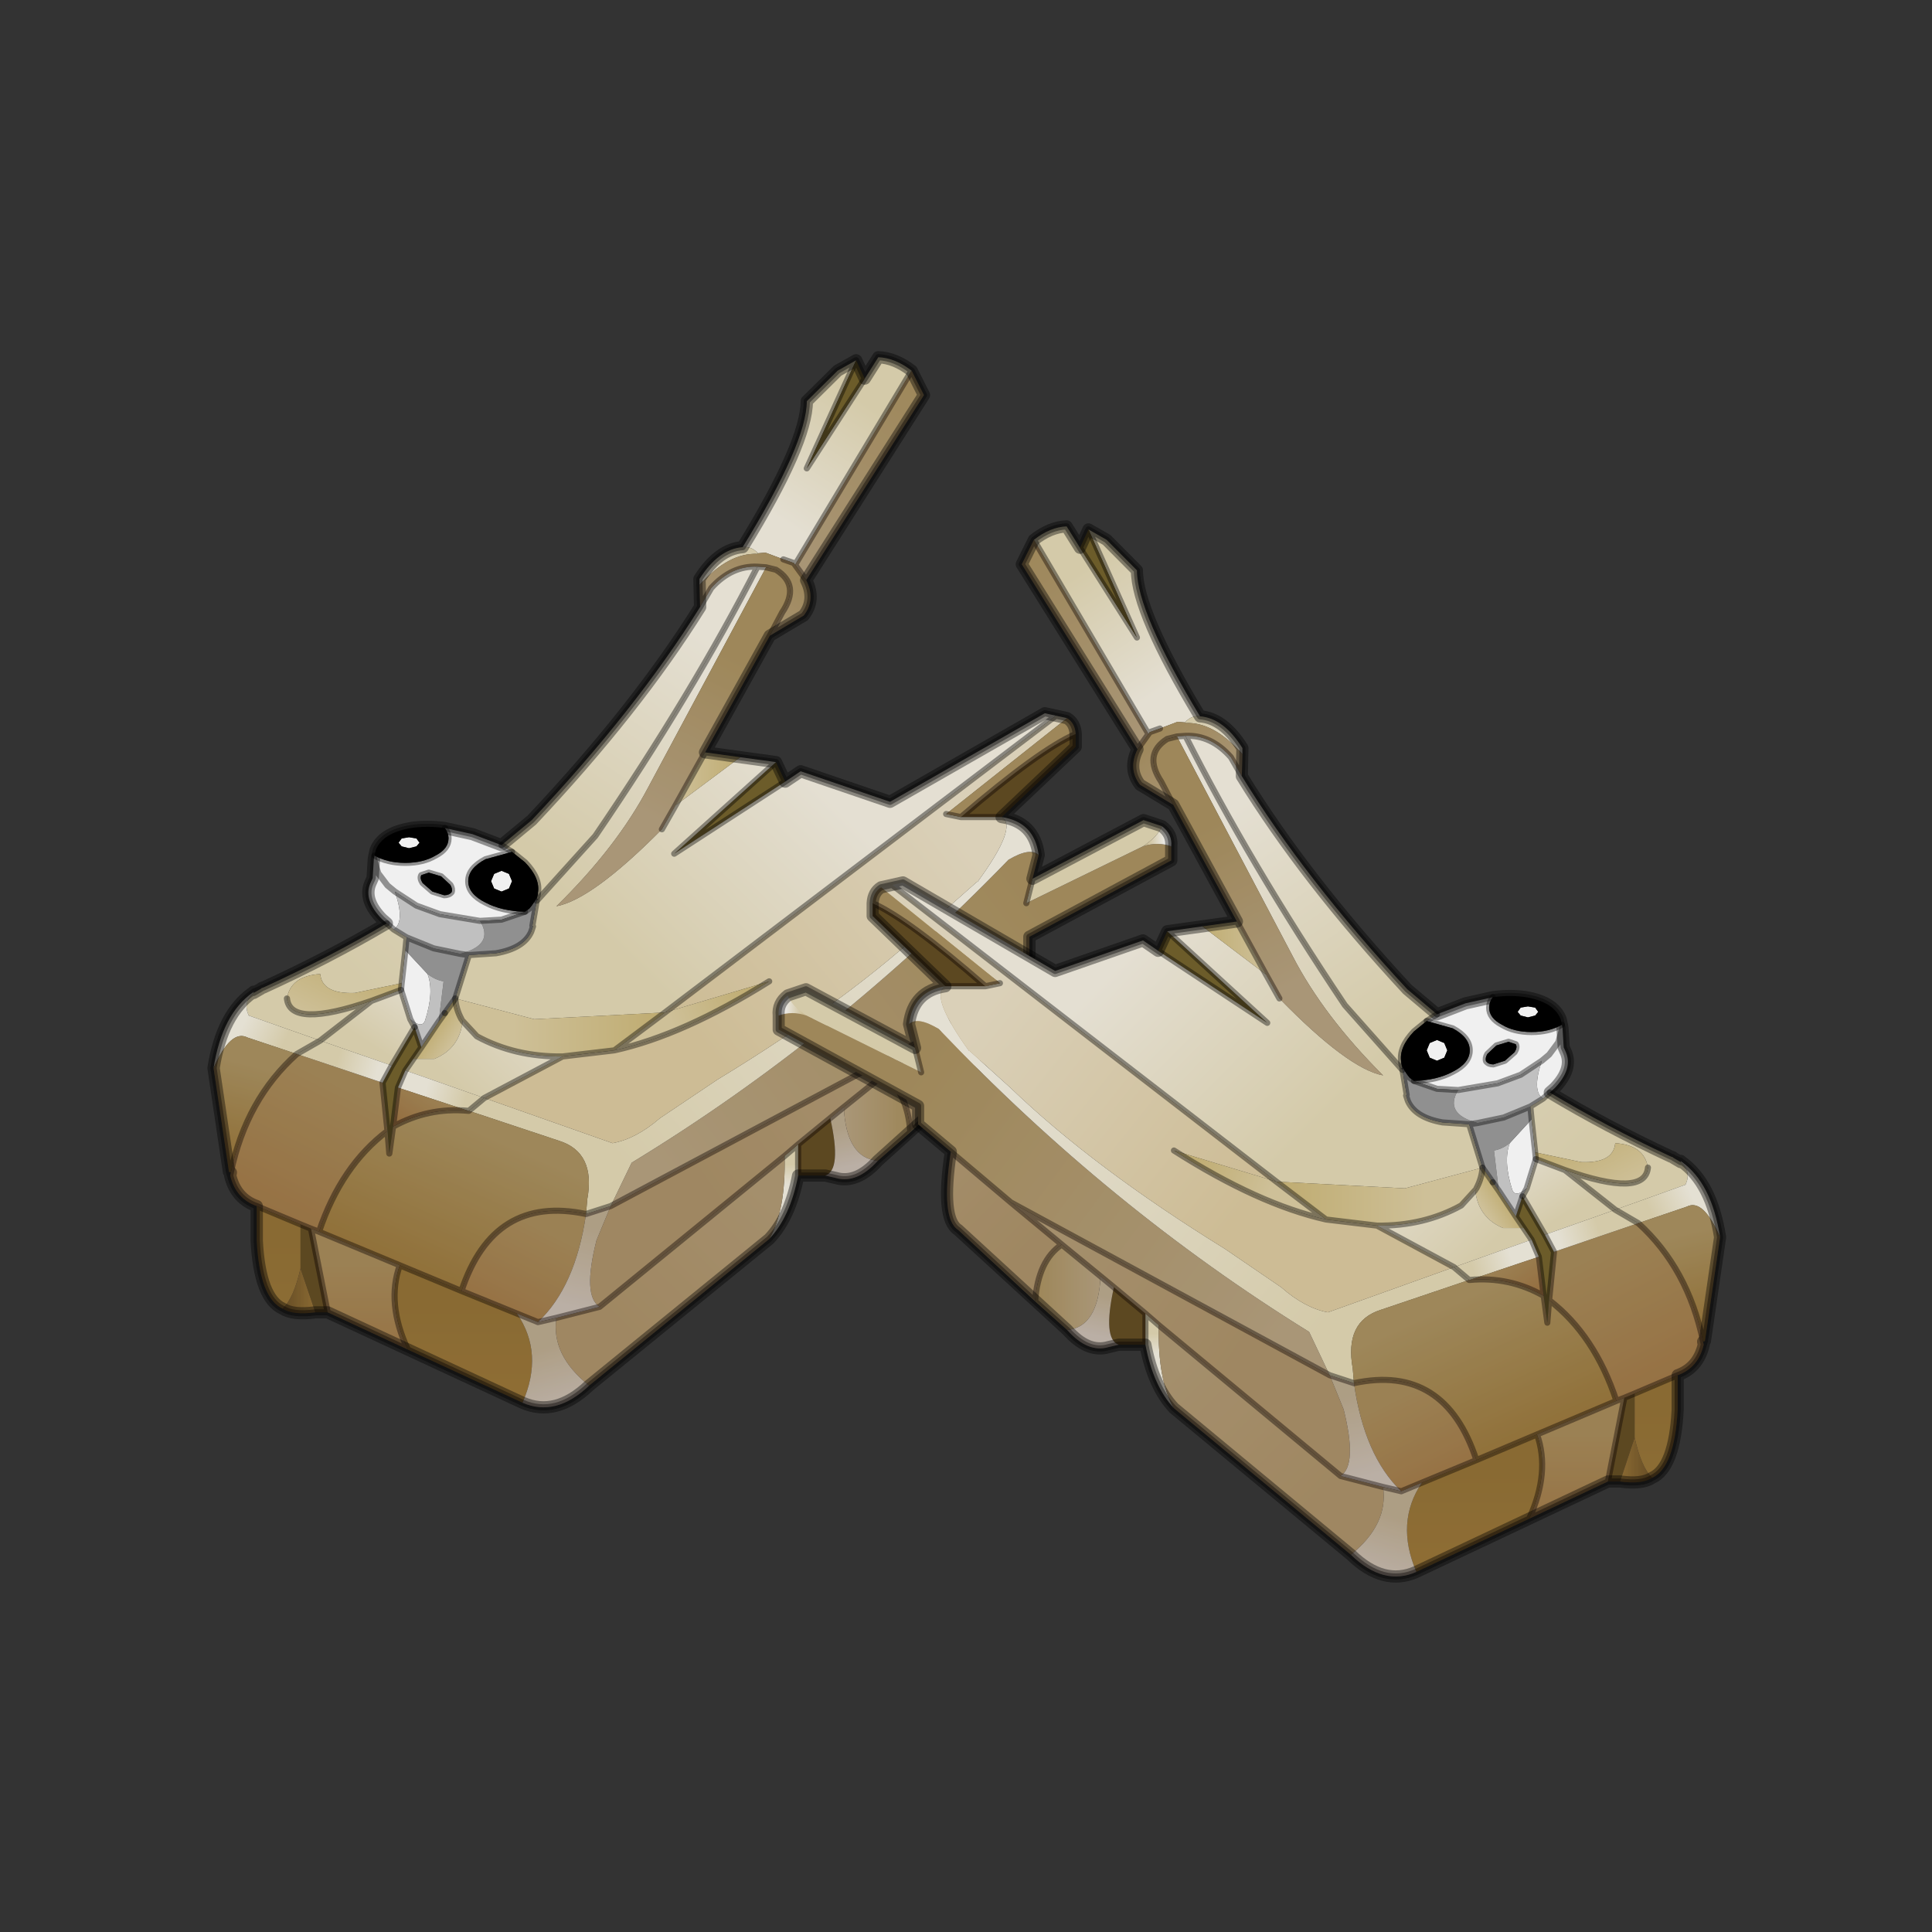 <?xml version="1.0" encoding="UTF-8" standalone="no"?>
<svg xmlns:xlink="http://www.w3.org/1999/xlink" height="440.0px" width="440.0px" xmlns="http://www.w3.org/2000/svg">
  <rect width="100%" height="100%" fill="#333333" stroke="none"/>
  <g transform="matrix(10.0, 0.0, 0.0, 10.0, 0.0, 0.0)">
    <use height="44.0" transform="matrix(0.909, 0.0, 0.0, 0.909, 2.0, 2.0)" width="44.0" xlink:href="#sprite0"/>
  </g>
  <defs>
    <g id="sprite0" transform="matrix(1.0, 0.0, 0.0, 1.0, 0.0, 0.0)">
      <use height="44.0" transform="matrix(1.0, 0.0, 0.0, 1.0, 0.0, 0.0)" width="44.0" xlink:href="#shape0"/>
      <use height="100.85" transform="matrix(0.309, 0.0, 0.0, 0.306, 2.996, 6.597)" width="123.15" xlink:href="#sprite1"/>
    </g>
    <g id="shape0" transform="matrix(1.0, 0.0, 0.0, 1.0, 0.0, 0.0)">
      <path d="M44.0 44.0 L0.0 44.0 0.0 0.0 44.0 0.0 44.0 44.0" fill="#43adca" fill-opacity="0.0" fill-rule="evenodd" stroke="none"/>
    </g>
    <g id="sprite1" transform="matrix(1.0, 0.0, 0.0, 1.0, 0.5, 0.5)">
      <use height="87.0" transform="matrix(1.0, 0.0, 0.0, 1.0, -0.5, -0.5)" width="78.65" xlink:href="#sprite2"/>
      <use height="87.0" transform="matrix(-0.983, 0.0, 0.0, 1.0, 122.643, 13.35)" width="78.65" xlink:href="#sprite2"/>
    </g>
    <g id="sprite2" transform="matrix(1.0, 0.0, 0.0, 1.0, 39.3, 43.5)">
      <use height="87.0" transform="matrix(1.0, 0.0, 0.0, 1.0, -39.3, -43.5)" width="78.65" xlink:href="#shape1"/>
    </g>
    <g id="shape1" transform="matrix(1.0, 0.0, 0.0, 1.0, 39.3, 43.5)">
      <path d="M4.1 -27.45 Q9.3 -36.0 9.3 -39.4 L11.8 -41.9 13.3 -42.75 9.3 -33.9 14.0 -41.25 15.1 -43.0 Q16.45 -42.95 17.8 -41.9 L8.35 -26.0 8.25 -26.15 7.4 -26.45 5.95 -27.0 5.35 -26.95 5.3 -27.0 Q4.75 -27.55 4.1 -27.45" fill="url(#gradient0)" fill-rule="evenodd" stroke="none"/>
      <path d="M17.8 -41.9 L18.8 -39.9 9.25 -24.75 8.35 -26.0 17.8 -41.9" fill="url(#gradient1)" fill-rule="evenodd" stroke="none"/>
      <path d="M6.8 -9.85 L7.55 -8.25 -1.45 -2.35 6.8 -9.85 M31.1 -12.15 L31.1 -11.1 25.1 -5.35 21.8 -5.35 Q28.15 -10.85 31.1 -12.15 M10.8 24.0 L8.6 24.0 8.6 21.45 11.2 19.3 Q12.15 23.55 10.8 24.0 M-29.55 35.2 L-30.55 35.2 -31.75 31.6 -31.75 28.0 -30.9 28.35 -29.55 35.2 M13.3 -42.75 L14.0 -41.25 9.3 -33.9 13.3 -42.75 M-22.5 11.85 L-21.95 13.5 -22.6 14.45 -23.25 15.4 -23.85 16.8 -24.25 20.0 -24.55 22.2 -24.7 20.35 -25.1 16.4 -24.35 15.0 -22.5 11.85" fill="#6c5c2a" fill-rule="evenodd" stroke="none"/>
      <path d="M0.6 -24.35 L0.6 -24.85 Q2.15 -27.3 4.1 -27.45 4.75 -27.55 5.3 -27.0 L5.35 -26.95 5.3 -26.9 Q2.95 -27.0 0.6 -24.35" fill="url(#gradient2)" fill-rule="evenodd" stroke="none"/>
      <path d="M9.25 -24.75 Q10.05 -23.15 9.05 -21.85 L6.3 -20.2 7.3 -22.1 Q8.8 -24.35 6.8 -25.6 L6.0 -25.8 5.3 -25.85 Q3.2 -25.95 1.55 -24.1 L0.65 -22.55 0.6 -24.35 Q2.95 -27.0 5.3 -26.9 L5.35 -26.95 5.95 -27.0 7.4 -26.45 8.25 -26.15 8.35 -26.0 9.25 -24.75" fill="url(#gradient3)" fill-rule="evenodd" stroke="none"/>
      <path d="M3.9 -10.25 L6.8 -9.85 -1.45 -2.35 7.55 -8.25 8.8 -9.1 16.05 -6.6 28.6 -13.85 29.5 -13.65 -2.2 10.65 -12.8 11.2 -19.2 9.5 -18.1 5.95 -15.9 5.8 Q-13.65 5.4 -13.05 4.05 L-12.9 3.6 -12.95 3.55 -12.6 1.5 -12.5 1.4 -7.85 -3.8 Q0.05 -15.5 5.3 -25.85 L6.0 -25.8 -3.55 -7.8 Q-6.1 -2.9 -11.0 1.95 -8.1 1.4 -2.45 -4.35 L-1.35 -6.3 3.9 -10.25" fill="url(#gradient4)" fill-rule="evenodd" stroke="none"/>
      <path d="M6.3 -20.2 L1.05 -10.65 -1.35 -6.3 -2.45 -4.35 Q-8.1 1.4 -11.0 1.95 -6.1 -2.9 -3.55 -7.8 L6.0 -25.8 6.8 -25.6 Q8.8 -24.35 7.3 -22.1 L6.3 -20.2" fill="url(#gradient5)" fill-rule="evenodd" stroke="none"/>
      <path d="M-15.45 -3.05 L-13.0 -5.1 Q-4.55 -14.15 0.65 -22.55 L1.55 -24.1 Q3.2 -25.95 5.3 -25.85 0.05 -15.5 -7.85 -3.8 L-12.5 1.4 -12.6 1.3 -12.55 1.15 -12.5 0.95 -12.5 0.85 Q-12.3 -0.35 -13.55 -1.65 L-14.6 -2.5 -15.45 -3.05" fill="url(#gradient6)" fill-rule="evenodd" stroke="none"/>
      <path d="M1.05 -10.65 L3.9 -10.25 -1.35 -6.3 1.05 -10.65" fill="url(#gradient7)" fill-rule="evenodd" stroke="none"/>
      <path d="M28.1 -2.25 L27.6 -0.3 27.1 1.7 36.55 -2.95 Q37.75 -3.35 38.85 -2.95 L38.85 -1.8 27.35 4.45 27.35 5.95 24.65 8.2 19.7 12.35 -6.6 26.5 -4.9 22.95 Q11.6 12.8 25.65 -1.85 27.4 -2.9 28.1 -2.25" fill="url(#gradient8)" fill-rule="evenodd" stroke="none"/>
      <path d="M25.1 -5.35 Q27.75 -4.95 28.1 -2.25 27.4 -2.9 25.65 -1.85 11.6 12.8 -4.9 22.95 L-6.6 26.5 -8.6 27.15 -8.5 25.95 Q-7.8 22.1 -10.8 21.15 L-18.1 18.7 -16.85 17.65 -6.45 21.35 Q-4.55 21.0 -2.6 19.3 L2.05 16.15 Q12.9 9.5 19.75 2.95 L23.1 -0.05 23.15 -0.05 Q26.45 -4.6 25.1 -5.35" fill="url(#gradient9)" fill-rule="evenodd" stroke="none"/>
      <path d="M29.5 -13.65 L30.4 -13.45 20.6 -5.6 21.8 -5.35 25.1 -5.35 Q26.45 -4.6 23.15 -0.05 L23.1 -0.05 19.75 2.95 Q12.9 9.5 2.05 16.15 L-2.6 19.3 Q-4.55 21.0 -6.45 21.35 L-16.85 17.65 -10.5 14.25 -6.3 13.75 Q-0.7 12.5 6.25 8.1 L-2.2 10.65 29.5 -13.65" fill="url(#gradient10)" fill-rule="evenodd" stroke="none"/>
      <path d="M30.4 -13.45 Q31.05 -13.05 31.1 -12.15 28.15 -10.85 21.8 -5.35 L20.6 -5.6 30.4 -13.45" fill="#c0ad73" fill-rule="evenodd" stroke="none"/>
      <path d="M38.1 -4.6 Q38.95 -3.95 38.85 -2.95 37.75 -3.35 36.55 -2.95 37.75 -3.75 38.1 -4.6" fill="url(#gradient11)" fill-rule="evenodd" stroke="none"/>
      <path d="M27.6 -0.3 L36.6 -5.1 38.1 -4.6 Q37.75 -3.75 36.55 -2.95 L27.1 1.7 27.6 -0.3 M-35.6 9.0 L-35.55 8.95 -35.55 9.05 -35.6 9.0" fill="#d4caa9" fill-rule="evenodd" stroke="none"/>
      <path d="M24.65 8.2 Q25.5 13.7 24.05 14.6 L17.7 20.45 Q17.45 17.1 15.5 15.8 L19.7 12.35 24.65 8.2" fill="url(#gradient12)" fill-rule="evenodd" stroke="none"/>
      <path d="M8.6 24.0 Q7.95 27.4 6.25 29.2 7.6 26.9 7.5 22.4 L8.6 21.45 8.6 24.0" fill="url(#gradient13)" fill-rule="evenodd" stroke="none"/>
      <path d="M-6.6 26.5 L19.7 12.35 15.5 15.8 12.3 18.4 11.2 19.3 8.6 21.45 7.5 22.4 -7.5 34.75 Q-8.9 33.85 -7.75 29.3 L-6.6 26.5" fill="url(#gradient14)" fill-rule="evenodd" stroke="none"/>
      <path d="M17.7 20.45 L15.05 22.8 Q12.5 22.55 12.3 18.4 L15.5 15.8 Q17.45 17.1 17.7 20.45" fill="url(#gradient15)" fill-rule="evenodd" stroke="none"/>
      <path d="M15.05 22.8 Q13.35 24.7 11.65 24.2 L10.8 24.0 Q12.15 23.55 11.2 19.3 L12.3 18.4 Q12.5 22.55 15.05 22.8" fill="url(#gradient16)" fill-rule="evenodd" stroke="none"/>
      <path d="M6.25 29.2 L-8.35 41.2 Q-11.45 38.7 -11.0 35.65 L-7.5 34.75 7.5 22.4 Q7.6 26.9 6.25 29.2" fill="url(#gradient17)" fill-rule="evenodd" stroke="none"/>
      <path d="M-24.75 3.35 L-25.15 3.0 Q-26.65 1.45 -26.1 0.1 L-25.9 -0.35 -25.8 -1.95 -25.75 -2.2 Q-24.7 -1.6 -23.25 -1.6 -21.8 -1.6 -20.8 -2.2 -19.75 -2.75 -19.75 -3.6 -19.75 -4.05 -20.05 -4.45 L-17.8 -3.95 -15.45 -3.05 -14.6 -2.5 -16.75 -1.9 Q-18.15 -1.15 -18.15 -0.1 -18.15 0.95 -16.75 1.65 -15.45 2.35 -13.55 2.4 L-15.45 3.05 -17.2 3.15 -20.45 2.6 -22.35 1.9 -24.1 0.75 Q-23.25 3.25 -24.2 3.85 L-24.75 3.35 M-25.8 -1.95 L-25.45 -0.75 -24.7 0.25 -24.1 0.75 -24.7 0.25 -25.45 -0.75 -25.8 -1.95 M-22.1 -3.25 L-22.35 -2.95 -22.95 -2.8 -23.55 -2.95 -23.8 -3.25 -23.55 -3.6 -22.95 -3.7 -22.35 -3.6 -22.1 -3.25 M-20.35 -0.5 L-21.35 -0.8 -21.95 -0.6 Q-22.1 -0.35 -21.85 0.05 L-21.05 0.75 -20.1 1.05 Q-19.7 1.05 -19.5 0.8 -19.4 0.55 -19.6 0.2 L-20.35 -0.5 M-15.45 -0.95 L-14.85 -0.7 -14.6 -0.1 -14.85 0.5 -15.45 0.75 -16.05 0.5 -16.3 -0.1 -16.05 -0.7 -15.45 -0.95 M-23.25 5.55 L-21.45 7.5 Q-20.9 8.95 -21.65 11.3 -21.9 12.0 -22.85 11.2 L-23.6 8.8 -23.55 8.25 -23.25 5.55" fill="#f0f0f0" fill-rule="evenodd" stroke="none"/>
      <path d="M-12.6 1.5 L-12.95 3.55 -12.9 3.6 -13.05 4.05 Q-13.65 5.4 -15.9 5.8 L-18.1 5.95 -19.2 9.5 -20.05 10.7 -20.55 11.4 -20.15 8.1 Q-20.8 8.0 -21.45 7.5 L-23.25 5.55 -23.15 4.5 -20.95 5.4 -18.8 5.85 Q-16.0 5.1 -17.2 3.15 L-15.45 3.05 -13.55 2.4 -13.2 2.15 -13.0 1.9 -12.6 1.3 -12.6 1.5 M-18.1 5.95 L-18.8 5.85 -18.1 5.95" fill="#909090" fill-rule="evenodd" stroke="none"/>
      <path d="M-25.75 -2.2 L-25.65 -2.65 Q-25.1 -4.05 -22.8 -4.45 -21.5 -4.65 -20.05 -4.45 -19.75 -4.05 -19.75 -3.6 -19.75 -2.75 -20.8 -2.2 -21.8 -1.6 -23.25 -1.6 -24.7 -1.6 -25.75 -2.2 M-22.1 -3.25 L-22.35 -3.6 -22.95 -3.7 -23.55 -3.6 -23.8 -3.25 -23.55 -2.95 -22.95 -2.8 -22.35 -2.95 -22.1 -3.25 M-20.35 -0.5 L-19.6 0.2 Q-19.4 0.55 -19.5 0.8 -19.7 1.05 -20.1 1.05 L-21.05 0.75 -21.85 0.05 Q-22.1 -0.35 -21.95 -0.6 L-21.35 -0.8 -20.35 -0.5 M-15.45 -0.95 L-16.05 -0.7 -16.3 -0.1 -16.05 0.5 -15.45 0.75 -14.85 0.5 -14.6 -0.1 -14.85 -0.7 -15.45 -0.95 M-13.55 2.4 Q-15.45 2.35 -16.75 1.65 -18.15 0.95 -18.15 -0.1 -18.15 -1.15 -16.75 -1.9 L-14.6 -2.5 -13.55 -1.65 Q-12.3 -0.35 -12.5 0.85 L-12.5 0.95 -12.55 1.15 -12.6 1.3 -13.0 1.9 -13.2 2.15 -13.55 2.4" fill="#000000" fill-rule="evenodd" stroke="none"/>
      <path d="M-17.2 3.15 Q-16.0 5.1 -18.8 5.85 L-20.95 5.4 -23.15 4.5 -24.2 3.85 Q-23.25 3.25 -24.1 0.75 L-22.35 1.9 -20.45 2.6 -17.2 3.15 M-21.45 7.5 Q-20.8 8.0 -20.15 8.1 L-20.55 11.4 -21.95 13.5 -22.5 11.85 -22.85 11.2 Q-21.9 12.0 -21.65 11.3 -20.9 8.95 -21.45 7.5" fill="#c0c0c0" fill-rule="evenodd" stroke="none"/>
      <path d="M-19.2 9.5 L-12.8 11.2 -2.2 10.65 -6.3 13.75 -10.5 14.25 Q-14.35 14.3 -17.45 12.6 L-18.6 11.35 -18.7 11.2 Q-19.15 10.35 -19.2 9.5" fill="url(#gradient18)" fill-rule="evenodd" stroke="none"/>
      <path d="M-20.05 10.7 L-19.2 9.5 Q-19.15 10.35 -18.7 11.2 L-18.6 11.35 Q-18.85 13.6 -20.9 14.45 L-22.6 14.45 -21.95 13.5 -20.55 11.4 -20.05 10.7" fill="url(#gradient19)" fill-rule="evenodd" stroke="none"/>
      <path d="M-18.6 11.35 L-17.45 12.6 Q-14.35 14.3 -10.5 14.25 L-16.85 17.65 -23.25 15.4 -22.6 14.45 -20.9 14.45 Q-18.85 13.6 -18.6 11.35" fill="url(#gradient20)" fill-rule="evenodd" stroke="none"/>
      <path d="M-18.1 18.7 L-10.8 21.15 Q-7.8 22.1 -8.5 25.95 L-8.6 27.15 Q-16.1 25.55 -18.7 33.45 L-23.7 31.35 -30.25 28.6 Q-28.45 23.2 -24.7 20.35 L-24.55 22.2 -24.25 20.0 Q-21.4 18.4 -18.15 18.7 L-18.1 18.7" fill="url(#gradient21)" fill-rule="evenodd" stroke="none"/>
      <path d="M-16.85 17.65 L-18.1 18.7 -18.15 18.7 -23.85 16.8 -23.25 15.4 -16.85 17.65" fill="url(#gradient22)" fill-rule="evenodd" stroke="none"/>
      <path d="M-6.3 13.75 L-2.2 10.65 6.25 8.1 Q-0.7 12.5 -6.3 13.75" fill="url(#gradient23)" fill-rule="evenodd" stroke="none"/>
      <path d="M-34.95 8.7 L-34.9 8.65 -34.75 8.6 Q-29.45 6.15 -24.75 3.35 L-24.2 3.85 -23.15 4.5 -23.25 5.55 -23.55 8.25 -27.35 9.05 Q-30.0 9.15 -30.15 7.5 -32.55 7.65 -32.85 9.5 -32.6 12.0 -26.0 9.7 L-30.15 12.95 -35.95 10.9 Q-36.45 9.8 -35.55 9.05 L-34.95 8.7" fill="url(#gradient24)" fill-rule="evenodd" stroke="none"/>
      <path d="M-32.85 9.5 Q-32.55 7.65 -30.15 7.5 -30.0 9.15 -27.35 9.05 L-23.55 8.25 -23.6 8.8 -26.0 9.7 Q-32.6 12.0 -32.85 9.5" fill="url(#gradient25)" fill-rule="evenodd" stroke="none"/>
      <path d="M-26.0 9.7 L-23.6 8.8 -22.85 11.2 -22.5 11.85 -24.35 15.0 -30.15 12.95 -26.0 9.7" fill="url(#gradient26)" fill-rule="evenodd" stroke="none"/>
      <path d="M-38.8 15.2 Q-38.1 10.75 -35.6 9.0 L-35.55 9.05 Q-36.45 9.8 -35.95 10.9 L-30.15 12.95 -32.05 14.05 -36.05 12.7 Q-37.4 12.0 -38.8 15.2" fill="url(#gradient27)" fill-rule="evenodd" stroke="none"/>
      <path d="M-37.55 23.7 L-38.8 15.2 Q-37.4 12.0 -36.05 12.7 L-32.05 14.05 Q-36.15 17.75 -37.4 23.75 L-37.55 23.7" fill="url(#gradient28)" fill-rule="evenodd" stroke="none"/>
      <path d="M-35.3 26.5 Q-37.0 25.9 -37.45 24.0 L-37.4 23.75 Q-36.15 17.75 -32.05 14.05 L-25.1 16.4 -24.7 20.35 Q-28.45 23.2 -30.25 28.6 L-30.9 28.35 -31.75 28.0 -35.3 26.5" fill="url(#gradient29)" fill-rule="evenodd" stroke="none"/>
      <path d="M-24.35 15.0 L-25.1 16.4 -32.05 14.05 -30.15 12.95 -24.35 15.0" fill="url(#gradient30)" fill-rule="evenodd" stroke="none"/>
      <path d="M-24.25 20.0 L-23.85 16.8 -18.15 18.7 Q-21.4 18.4 -24.25 20.0" fill="url(#gradient31)" fill-rule="evenodd" stroke="none"/>
      <path d="M-23.05 38.25 L-29.55 35.2 -30.9 28.35 -30.25 28.6 -23.7 31.35 Q-24.8 34.45 -23.05 38.25" fill="url(#gradient32)" fill-rule="evenodd" stroke="none"/>
      <path d="M-30.55 35.2 Q-32.35 35.45 -33.2 34.9 -32.3 34.05 -31.75 31.6 L-30.55 35.2" fill="url(#gradient33)" fill-rule="evenodd" stroke="none"/>
      <path d="M-33.2 34.9 Q-35.05 34.05 -35.3 29.35 L-35.3 26.5 -31.75 28.0 -31.75 31.6 Q-32.3 34.05 -33.2 34.9" fill="url(#gradient34)" fill-rule="evenodd" stroke="none"/>
      <path d="M-13.75 42.6 L-23.05 38.25 Q-24.8 34.45 -23.7 31.35 L-18.7 33.45 -14.2 35.3 Q-12.0 38.55 -13.75 42.6" fill="url(#gradient35)" fill-rule="evenodd" stroke="none"/>
      <path d="M-18.7 33.45 Q-16.1 25.55 -8.6 27.15 -9.45 33.1 -12.5 36.0 L-14.2 35.3 -18.7 33.45" fill="url(#gradient36)" fill-rule="evenodd" stroke="none"/>
      <path d="M-8.6 27.15 L-6.6 26.5 -7.75 29.3 Q-8.9 33.85 -7.5 34.75 L-11.0 35.65 -12.5 36.0 Q-9.45 33.1 -8.6 27.15" fill="url(#gradient37)" fill-rule="evenodd" stroke="none"/>
      <path d="M-8.35 41.2 Q-11.05 43.8 -13.75 42.6 -12.0 38.55 -14.2 35.3 L-12.5 36.0 -11.0 35.65 Q-11.45 38.7 -8.35 41.2" fill="url(#gradient38)" fill-rule="evenodd" stroke="none"/>
      <path d="M17.8 -41.9 L18.8 -39.9 9.25 -24.75 Q10.05 -23.15 9.05 -21.85 L6.3 -20.2 1.05 -10.65 3.9 -10.25 6.8 -9.85 7.55 -8.25 8.8 -9.1 16.05 -6.6 28.6 -13.85 29.5 -13.65 30.4 -13.45 Q31.05 -13.05 31.1 -12.15 L31.1 -11.1 25.1 -5.35 Q27.75 -4.95 28.1 -2.25 L27.6 -0.3 36.6 -5.1 38.1 -4.6 Q38.95 -3.95 38.85 -2.95 L38.85 -1.8 27.35 4.45 27.35 5.95 24.65 8.2 Q25.5 13.7 24.05 14.6 L17.7 20.45 15.05 22.8 Q13.35 24.7 11.65 24.2 L10.8 24.0 8.6 24.0 Q7.95 27.4 6.25 29.2 L-8.35 41.2 Q-11.05 43.8 -13.75 42.6 L-23.05 38.25 -29.55 35.2 -30.55 35.2 Q-32.35 35.45 -33.2 34.9 -35.05 34.05 -35.3 29.35 L-35.3 26.5 Q-37.0 25.9 -37.45 24.0 L-37.55 23.7 -38.8 15.2 Q-38.1 10.75 -35.6 9.0 L-35.55 8.95 -34.95 8.7 -34.9 8.65 -34.75 8.6 Q-29.45 6.15 -24.75 3.35 M-15.45 -3.05 L-13.0 -5.1 Q-4.55 -14.15 0.65 -22.55 L0.6 -24.35 0.6 -24.85 Q2.15 -27.3 4.1 -27.45 9.3 -36.0 9.3 -39.4 L11.8 -41.9 13.3 -42.75 14.0 -41.25 15.1 -43.0 Q16.45 -42.95 17.8 -41.9 L8.35 -26.0 9.25 -24.75 M6.0 -25.8 L6.8 -25.6 Q8.8 -24.35 7.3 -22.1 L6.3 -20.2 M5.3 -25.85 L6.0 -25.8 M-2.45 -4.35 L-1.35 -6.3 1.05 -10.65 M7.4 -26.45 L8.25 -26.15 8.35 -26.0 M13.3 -42.75 L9.3 -33.9 14.0 -41.25 M0.65 -22.55 L1.55 -24.1 Q3.2 -25.95 5.3 -25.85 0.05 -15.5 -7.85 -3.8 L-12.5 1.4 -12.6 1.5 M-2.2 10.65 L29.5 -13.65 M25.1 -5.35 L21.8 -5.35 20.6 -5.6 M-16.85 17.65 L-18.1 18.7 M-8.6 27.15 L-6.6 26.5 19.7 12.35 24.65 8.2 M27.1 1.7 L27.6 -0.3 M21.8 -5.35 Q28.15 -10.85 31.1 -12.15 M8.6 24.0 L8.6 21.45 7.5 22.4 M12.3 18.4 L11.2 19.3 8.6 21.45 M12.3 18.4 L15.5 15.8 19.7 12.35 M15.5 15.8 Q17.45 17.1 17.7 20.45 M-20.05 -4.45 Q-19.75 -4.05 -19.75 -3.6 -19.75 -2.75 -20.8 -2.2 -21.8 -1.6 -23.25 -1.6 -24.7 -1.6 -25.75 -2.2 M-13.55 2.4 Q-15.45 2.35 -16.75 1.65 -18.15 0.95 -18.15 -0.1 -18.15 -1.15 -16.75 -1.9 L-14.6 -2.5 M-19.2 9.5 Q-19.15 10.35 -18.7 11.2 M-18.6 11.35 L-17.45 12.6 Q-14.35 14.3 -10.5 14.25 L-6.3 13.75 -2.2 10.65 M6.25 8.1 Q-0.7 12.5 -6.3 13.75 M-18.15 18.7 L-18.1 18.7 M-16.85 17.65 L-10.5 14.25 M-20.55 11.4 L-20.05 10.7 M-32.85 9.5 Q-32.6 12.0 -26.0 9.7 L-23.6 8.8 M-22.5 11.85 L-21.95 13.5 -20.55 11.4 M-35.55 9.05 L-34.95 8.7 M-37.45 24.0 L-37.4 23.75 Q-36.15 17.75 -32.05 14.05 L-30.15 12.95 -26.0 9.7 M-24.25 20.0 L-23.85 16.8 -23.25 15.4 -22.6 14.45 -21.95 13.5 M-24.35 15.0 L-25.1 16.4 -24.7 20.35 -24.55 22.2 -24.25 20.0 Q-21.4 18.4 -18.15 18.7 M-24.35 15.0 L-22.5 11.85 M-30.25 28.6 L-23.7 31.35 -18.7 33.45 Q-16.1 25.55 -8.6 27.15 M-31.75 28.0 L-30.9 28.35 -30.25 28.6 Q-28.45 23.2 -24.7 20.35 M-31.75 28.0 L-35.3 26.5 M-29.55 35.2 L-30.9 28.35 M-23.7 31.35 Q-24.8 34.45 -23.05 38.25 M-7.5 34.75 L7.5 22.4 M-14.2 35.3 L-12.5 36.0 -11.0 35.65 -7.5 34.75 M-18.7 33.45 L-14.2 35.3 M7.55 -8.25 L-1.45 -2.35 6.8 -9.85" fill="none" stroke="#000000" stroke-linecap="round" stroke-linejoin="round" stroke-opacity="0.4" stroke-width="0.5"/>
      <path d="M-24.75 3.35 L-25.15 3.0 Q-26.65 1.45 -26.1 0.1 L-25.9 -0.35 -25.8 -1.95 -25.75 -2.2 -25.65 -2.65 Q-25.1 -4.05 -22.8 -4.45 -21.5 -4.65 -20.05 -4.45 L-17.8 -3.95 -15.45 -3.05 M-12.6 1.5 L-12.95 3.55 -12.9 3.6 -13.05 4.05 Q-13.65 5.4 -15.9 5.8 L-18.1 5.95 -19.2 9.5 M-24.1 0.75 L-24.7 0.25 -25.45 -0.75 -25.8 -1.95 M-20.35 -0.5 L-19.6 0.2 Q-19.4 0.55 -19.5 0.8 -19.7 1.05 -20.1 1.05 L-21.05 0.75 -21.85 0.05 Q-22.1 -0.35 -21.95 -0.6 L-21.35 -0.8 -20.35 -0.5 M-14.6 -2.5 L-15.45 -3.05 M-14.6 -2.5 L-13.55 -1.65 Q-12.3 -0.35 -12.5 0.85 L-12.5 0.95 -12.55 1.15 -12.6 1.3 -12.6 1.5 M-12.55 1.15 L-12.6 1.3 -13.0 1.9 -13.2 2.15 -13.55 2.4 -15.45 3.05 -17.2 3.15 -20.45 2.6 -22.35 1.9 -24.1 0.75 M-18.8 5.85 L-18.1 5.95 M-20.05 10.7 L-19.2 9.5 M-24.2 3.85 L-23.15 4.5 -20.95 5.4 -18.8 5.85 M-24.2 3.85 L-24.75 3.35 M-23.15 4.5 L-23.25 5.55 M-23.6 8.8 L-23.55 8.25 -23.25 5.55 M-22.85 11.2 L-22.5 11.85 M-23.6 8.8 L-22.85 11.2" fill="none" stroke="#000000" stroke-linecap="round" stroke-linejoin="round" stroke-opacity="0.4" stroke-width="0.5"/>
      <path d="M18.8 -39.9 L9.25 -24.75 Q10.05 -23.15 9.05 -21.85 L6.3 -20.2 -2.45 -4.35 Q-8.1 1.4 -11.0 1.95 -6.1 -2.9 -3.55 -7.8 L6.0 -25.8 5.3 -25.85 Q3.2 -25.95 1.55 -24.1 L0.65 -22.55 0.6 -24.35 Q2.95 -27.0 5.3 -26.9 L5.35 -26.95 5.95 -27.0 8.25 -26.15 8.35 -26.0 17.8 -41.9 18.8 -39.9 M20.6 -5.6 L30.4 -13.45 Q31.05 -13.05 31.1 -12.15 L31.1 -11.1 25.1 -5.35 21.8 -5.35 20.6 -5.6 M28.1 -2.25 L27.1 1.7 36.55 -2.95 Q37.75 -3.35 38.85 -2.95 L38.85 -1.8 27.35 4.45 27.35 5.95 24.65 8.2 Q25.5 13.7 24.05 14.6 L15.05 22.8 Q13.35 24.7 11.65 24.2 L10.8 24.0 8.6 24.0 8.6 21.45 7.5 22.4 Q7.6 26.9 6.25 29.2 L-8.35 41.2 Q-11.05 43.8 -13.75 42.6 L-29.55 35.2 -30.55 35.2 Q-32.35 35.45 -33.2 34.9 -35.05 34.05 -35.3 29.35 L-35.3 26.5 Q-37.0 25.9 -37.45 24.0 L-37.4 23.75 -37.55 23.7 -38.8 15.2 Q-37.4 12.0 -36.05 12.7 L-25.1 16.4 -24.55 22.2 -23.85 16.8 -18.15 18.7 -18.1 18.7 -10.8 21.15 Q-7.8 22.1 -8.5 25.95 L-8.6 27.15 -6.6 26.5 -4.9 22.95 Q11.6 12.8 25.65 -1.85 27.4 -2.9 28.1 -2.25" fill="#250000" fill-opacity="0.22" fill-rule="evenodd" stroke="none"/>
      <path d="M17.8 -41.9 Q16.45 -42.95 15.1 -43.0 L14.0 -41.25 13.3 -42.75 11.8 -41.9 9.3 -39.4 Q9.3 -36.0 4.1 -27.45 2.15 -27.3 0.6 -24.85 L0.65 -22.55 Q-4.55 -14.15 -13.0 -5.1 L-15.45 -3.05 -17.8 -3.95 -20.05 -4.45 Q-21.5 -4.65 -22.8 -4.45 -25.1 -4.05 -25.65 -2.65 L-25.75 -2.2 -25.8 -1.95 -25.9 -0.35 -26.1 0.1 Q-26.65 1.45 -25.15 3.0 L-24.75 3.35 Q-29.45 6.15 -34.75 8.6 L-34.9 8.65 -34.95 8.7 -35.55 9.05 -35.55 8.95 -35.6 9.0 Q-38.1 10.75 -38.8 15.2 L-37.55 23.7 -37.4 23.75 -37.45 24.0 Q-37.0 25.9 -35.3 26.5 L-35.3 29.35 Q-35.05 34.05 -33.2 34.9 -32.35 35.45 -30.55 35.2 L-29.55 35.2 -13.75 42.6 Q-11.05 43.8 -8.35 41.2 L6.25 29.2 Q7.95 27.4 8.6 24.0 L10.8 24.0 11.65 24.2 Q13.35 24.7 15.05 22.8 L24.05 14.6 Q25.5 13.7 24.65 8.2 L27.35 5.95 27.35 4.45 38.85 -1.8 38.85 -2.95 Q38.95 -3.95 38.1 -4.6 L36.6 -5.1 27.6 -0.3 28.1 -2.25 Q27.75 -4.95 25.1 -5.35 L31.1 -11.1 31.1 -12.15 Q31.05 -13.05 30.4 -13.45 L28.6 -13.85 16.05 -6.6 8.8 -9.1 7.55 -8.25 6.8 -9.85 1.05 -10.65 6.3 -20.2 9.05 -21.85 Q10.05 -23.15 9.25 -24.75 L18.8 -39.9 17.8 -41.9 Z" fill="none" stroke="#000000" stroke-linecap="round" stroke-linejoin="round" stroke-opacity="0.4" stroke-width="1.0"/>
    </g>
    <linearGradient gradientTransform="matrix(-0.004, 0.006, -0.003, -0.002, 10.25, -34.7)" gradientUnits="userSpaceOnUse" id="gradient0" spreadMethod="pad" x1="-819.2" x2="819.2">
      <stop offset="0.0" stop-color="#d4caa9"/>
      <stop offset="1.0" stop-color="#e4dfd2"/>
    </linearGradient>
    <linearGradient gradientTransform="matrix(0.006, -0.01, 0.001, 7.0E-4, 13.7, -33.2)" gradientUnits="userSpaceOnUse" id="gradient1" spreadMethod="pad" x1="-819.2" x2="819.2">
      <stop offset="0.0" stop-color="#cec098"/>
      <stop offset="1.0" stop-color="#c0ad73"/>
    </linearGradient>
    <linearGradient gradientTransform="matrix(-0.002, 0.002, -0.001, -9.0E-4, 2.9, -25.75)" gradientUnits="userSpaceOnUse" id="gradient2" spreadMethod="pad" x1="-819.2" x2="819.2">
      <stop offset="0.0" stop-color="#d4caa9"/>
      <stop offset="1.0" stop-color="#e4dfd2"/>
    </linearGradient>
    <linearGradient gradientTransform="matrix(0.002, -0.004, 0.004, 0.003, 5.3, -23.85)" gradientUnits="userSpaceOnUse" id="gradient3" spreadMethod="pad" x1="-819.2" x2="819.2">
      <stop offset="0.0" stop-color="#cec098"/>
      <stop offset="1.0" stop-color="#c0ad73"/>
    </linearGradient>
    <linearGradient gradientTransform="matrix(0.009, -0.009, 0.011, 0.011, 0.45, -2.8)" gradientUnits="userSpaceOnUse" id="gradient4" spreadMethod="pad" x1="-819.2" x2="819.2">
      <stop offset="0.0" stop-color="#d4caa9"/>
      <stop offset="1.0" stop-color="#e4dfd2"/>
    </linearGradient>
    <linearGradient gradientTransform="matrix(0.004, -0.008, 0.002, 0.001, -0.5, -12.2)" gradientUnits="userSpaceOnUse" id="gradient5" spreadMethod="pad" x1="-819.2" x2="819.2">
      <stop offset="0.0" stop-color="#cec098"/>
      <stop offset="1.0" stop-color="#c0ad73"/>
    </linearGradient>
    <linearGradient gradientTransform="matrix(0.008, -0.011, 0.003, 0.002, -5.9, -11.4)" gradientUnits="userSpaceOnUse" id="gradient6" spreadMethod="pad" x1="-819.2" x2="819.2">
      <stop offset="0.0" stop-color="#d4caa9"/>
      <stop offset="1.0" stop-color="#e4dfd2"/>
    </linearGradient>
    <linearGradient gradientTransform="matrix(0.003, 0.0, 0.0, 0.003, 1.25, -8.5)" gradientUnits="userSpaceOnUse" id="gradient7" spreadMethod="pad" x1="-819.2" x2="819.2">
      <stop offset="0.0" stop-color="#cec098"/>
      <stop offset="1.0" stop-color="#c0ad73"/>
    </linearGradient>
    <linearGradient gradientTransform="matrix(0.018, -0.014, 0.003, 0.004, 13.05, 12.8)" gradientUnits="userSpaceOnUse" id="gradient8" spreadMethod="pad" x1="-819.2" x2="819.2">
      <stop offset="0.0" stop-color="#cec098"/>
      <stop offset="1.0" stop-color="#c0ad73"/>
    </linearGradient>
    <linearGradient gradientTransform="matrix(0.017, -0.013, 0.005, 0.006, 5.45, 8.95)" gradientUnits="userSpaceOnUse" id="gradient9" spreadMethod="pad" x1="-819.2" x2="819.2">
      <stop offset="0.0" stop-color="#d4caa9"/>
      <stop offset="1.0" stop-color="#e4e0d3"/>
    </linearGradient>
    <linearGradient gradientTransform="matrix(0.013, -0.01, 0.004, 0.005, 10.5, 3.8)" gradientUnits="userSpaceOnUse" id="gradient10" spreadMethod="pad" x1="-819.2" x2="819.2">
      <stop offset="0.0" stop-color="#cdbc95"/>
      <stop offset="1.0" stop-color="#dad0b8"/>
    </linearGradient>
    <linearGradient gradientTransform="matrix(0.001, 0.0, 0.0, 0.001, 37.7, -3.8)" gradientUnits="userSpaceOnUse" id="gradient11" spreadMethod="pad" x1="-819.2" x2="819.2">
      <stop offset="0.0" stop-color="#cec098"/>
      <stop offset="1.0" stop-color="#f0f0f0"/>
    </linearGradient>
    <linearGradient gradientTransform="matrix(0.006, -0.006, 0.002, 0.002, 23.3, 11.65)" gradientUnits="userSpaceOnUse" id="gradient12" spreadMethod="pad" x1="-819.2" x2="819.2">
      <stop offset="0.0" stop-color="#c2ad7d"/>
      <stop offset="1.0" stop-color="#c8b78a"/>
    </linearGradient>
    <linearGradient gradientTransform="matrix(0.0, 0.001, -0.001, 0.0, 7.45, 23.9)" gradientUnits="userSpaceOnUse" id="gradient13" spreadMethod="pad" x1="-819.2" x2="819.2">
      <stop offset="0.0" stop-color="#d4caa9"/>
      <stop offset="1.0" stop-color="#e4e0d3"/>
    </linearGradient>
    <linearGradient gradientTransform="matrix(0.009, -0.006, 0.002, 0.003, 8.1, 20.15)" gradientUnits="userSpaceOnUse" id="gradient14" spreadMethod="pad" x1="-819.2" x2="819.2">
      <stop offset="0.0" stop-color="#c2ad7d"/>
      <stop offset="1.0" stop-color="#c8b78a"/>
    </linearGradient>
    <linearGradient gradientTransform="matrix(0.003, 0.0, 0.0, 0.004, 15.0, 19.3)" gradientUnits="userSpaceOnUse" id="gradient15" spreadMethod="pad" x1="-819.2" x2="819.2">
      <stop offset="0.0" stop-color="#cec098"/>
      <stop offset="1.0" stop-color="#c0ad73"/>
    </linearGradient>
    <linearGradient gradientTransform="matrix(4.0E-4, 0.002, -0.003, 7.0E-4, 12.45, 21.6)" gradientUnits="userSpaceOnUse" id="gradient16" spreadMethod="pad" x1="-819.2" x2="819.2">
      <stop offset="0.0" stop-color="#d4caa9"/>
      <stop offset="1.0" stop-color="#e4e0d3"/>
    </linearGradient>
    <linearGradient gradientTransform="matrix(0.007, -0.007, 0.003, 0.003, -0.55, 30.6)" gradientUnits="userSpaceOnUse" id="gradient17" spreadMethod="pad" x1="-819.2" x2="819.2">
      <stop offset="0.0" stop-color="#c2ad7d"/>
      <stop offset="1.0" stop-color="#c8b78a"/>
    </linearGradient>
    <linearGradient gradientTransform="matrix(0.007, 0.0, 0.0, 0.003, -8.8, 11.85)" gradientUnits="userSpaceOnUse" id="gradient18" spreadMethod="pad" x1="-819.2" x2="819.2">
      <stop offset="0.0" stop-color="#cec098"/>
      <stop offset="1.0" stop-color="#c0ad73"/>
    </linearGradient>
    <linearGradient gradientTransform="matrix(-0.001, -7.0E-4, 0.002, -0.003, -20.15, 12.35)" gradientUnits="userSpaceOnUse" id="gradient19" spreadMethod="pad" x1="-819.2" x2="819.2">
      <stop offset="0.0" stop-color="#cec098"/>
      <stop offset="1.0" stop-color="#c0ad73"/>
    </linearGradient>
    <linearGradient gradientTransform="matrix(0.005, -0.005, 0.004, 0.004, -14.9, 12.65)" gradientUnits="userSpaceOnUse" id="gradient20" spreadMethod="pad" x1="-819.2" x2="819.2">
      <stop offset="0.0" stop-color="#d4caa9"/>
      <stop offset="1.0" stop-color="#e4dfd2"/>
    </linearGradient>
    <linearGradient gradientTransform="matrix(-0.004, 0.008, -0.011, -0.005, -19.35, 27.5)" gradientUnits="userSpaceOnUse" id="gradient21" spreadMethod="pad" x1="-819.2" x2="819.2">
      <stop offset="0.0" stop-color="#c0ad73"/>
      <stop offset="1.0" stop-color="#ac8c43"/>
    </linearGradient>
    <linearGradient gradientTransform="matrix(-0.002, -4.0E-4, 3.0E-4, -0.001, -19.95, 17.25)" gradientUnits="userSpaceOnUse" id="gradient22" spreadMethod="pad" x1="-819.2" x2="819.2">
      <stop offset="0.0" stop-color="#d4caa9"/>
      <stop offset="1.0" stop-color="#e4e0d3"/>
    </linearGradient>
    <linearGradient gradientTransform="matrix(0.004, -0.001, 4.0E-4, 0.001, 1.55, 10.55)" gradientUnits="userSpaceOnUse" id="gradient23" spreadMethod="pad" x1="-819.2" x2="819.2">
      <stop offset="0.0" stop-color="#cec098"/>
      <stop offset="1.0" stop-color="#c0ad73"/>
    </linearGradient>
    <linearGradient gradientTransform="matrix(0.015, -0.014, 0.003, 0.003, -15.6, -4.2)" gradientUnits="userSpaceOnUse" id="gradient24" spreadMethod="pad" x1="-819.2" x2="819.2">
      <stop offset="0.0" stop-color="#d4caa9"/>
      <stop offset="1.0" stop-color="#e4dfd2"/>
    </linearGradient>
    <linearGradient gradientTransform="matrix(0.002, -0.003, 0.004, 0.002, -28.35, 9.1)" gradientUnits="userSpaceOnUse" id="gradient25" spreadMethod="pad" x1="-819.2" x2="819.2">
      <stop offset="0.0" stop-color="#cec098"/>
      <stop offset="1.0" stop-color="#c0ad73"/>
    </linearGradient>
    <linearGradient gradientTransform="matrix(0.002, -0.004, 0.003, 0.002, -24.85, 9.75)" gradientUnits="userSpaceOnUse" id="gradient26" spreadMethod="pad" x1="-819.2" x2="819.2">
      <stop offset="0.0" stop-color="#d4caa9"/>
      <stop offset="1.0" stop-color="#e4dfd2"/>
    </linearGradient>
    <linearGradient gradientTransform="matrix(-0.002, -0.001, 0.002, -0.004, -35.2, 13.3)" gradientUnits="userSpaceOnUse" id="gradient27" spreadMethod="pad" x1="-819.2" x2="819.2">
      <stop offset="0.0" stop-color="#d4caa9"/>
      <stop offset="1.0" stop-color="#e4e0d3"/>
    </linearGradient>
    <linearGradient gradientTransform="matrix(-0.002, 0.005, -0.004, -0.001, -36.65, 19.25)" gradientUnits="userSpaceOnUse" id="gradient28" spreadMethod="pad" x1="-819.2" x2="819.2">
      <stop offset="0.0" stop-color="#c0ad73"/>
      <stop offset="1.0" stop-color="#ac8c43"/>
    </linearGradient>
    <linearGradient gradientTransform="matrix(-0.004, 0.008, -0.006, -0.003, -31.75, 23.1)" gradientUnits="userSpaceOnUse" id="gradient29" spreadMethod="pad" x1="-819.2" x2="819.2">
      <stop offset="0.0" stop-color="#bda56b"/>
      <stop offset="1.0" stop-color="#b48d52"/>
    </linearGradient>
    <linearGradient gradientTransform="matrix(0.002, 5.0E-4, -3.0E-4, 0.001, -27.1, 14.85)" gradientUnits="userSpaceOnUse" id="gradient30" spreadMethod="pad" x1="-819.2" x2="819.2">
      <stop offset="0.0" stop-color="#d4caa9"/>
      <stop offset="1.0" stop-color="#e4e0d3"/>
    </linearGradient>
    <linearGradient gradientTransform="matrix(-0.001, 0.002, -0.003, -0.002, -21.75, 19.0)" gradientUnits="userSpaceOnUse" id="gradient31" spreadMethod="pad" x1="-819.2" x2="819.2">
      <stop offset="0.0" stop-color="#bda56b"/>
      <stop offset="1.0" stop-color="#b48d52"/>
    </linearGradient>
    <linearGradient gradientTransform="matrix(0.0, 0.006, -0.005, 0.0, -26.95, 36.25)" gradientUnits="userSpaceOnUse" id="gradient32" spreadMethod="pad" x1="-819.2" x2="819.2">
      <stop offset="0.0" stop-color="#bda56b"/>
      <stop offset="1.0" stop-color="#b48d52"/>
    </linearGradient>
    <linearGradient gradientTransform="matrix(0.002, 0.0, 0.0, 0.002, -31.9, 33.45)" gradientUnits="userSpaceOnUse" id="gradient33" spreadMethod="pad" x1="-819.2" x2="819.2">
      <stop offset="0.0" stop-color="#725d2d"/>
      <stop offset="1.0" stop-color="#ac8c43"/>
    </linearGradient>
    <linearGradient gradientTransform="matrix(0.0, 0.006, -0.002, 0.0, -33.5, 34.15)" gradientUnits="userSpaceOnUse" id="gradient34" spreadMethod="pad" x1="-819.2" x2="819.2">
      <stop offset="0.0" stop-color="#a58841"/>
      <stop offset="1.0" stop-color="#ac8c43"/>
    </linearGradient>
    <linearGradient gradientTransform="matrix(0.0, 0.004, -0.007, 0.0, -18.5, 37.8)" gradientUnits="userSpaceOnUse" id="gradient35" spreadMethod="pad" x1="-819.2" x2="819.2">
      <stop offset="0.0" stop-color="#a58841"/>
      <stop offset="1.0" stop-color="#ac8c43"/>
    </linearGradient>
    <linearGradient gradientTransform="matrix(-0.003, 0.005, -0.004, -0.002, -14.35, 32.6)" gradientUnits="userSpaceOnUse" id="gradient36" spreadMethod="pad" x1="-819.2" x2="819.2">
      <stop offset="0.0" stop-color="#bda56b"/>
      <stop offset="1.0" stop-color="#b48d52"/>
    </linearGradient>
    <linearGradient gradientTransform="matrix(-0.001, 0.004, -0.003, -7.0E-4, -9.0, 31.45)" gradientUnits="userSpaceOnUse" id="gradient37" spreadMethod="pad" x1="-819.2" x2="819.2">
      <stop offset="0.0" stop-color="#d4caa9"/>
      <stop offset="1.0" stop-color="#e4e0d3"/>
    </linearGradient>
    <linearGradient gradientTransform="matrix(9.0E-4, 0.003, -0.003, 9.0E-4, -11.35, 40.55)" gradientUnits="userSpaceOnUse" id="gradient38" spreadMethod="pad" x1="-819.2" x2="819.2">
      <stop offset="0.0" stop-color="#d4caa9"/>
      <stop offset="1.0" stop-color="#e4e0d3"/>
    </linearGradient>
  </defs>
</svg>
